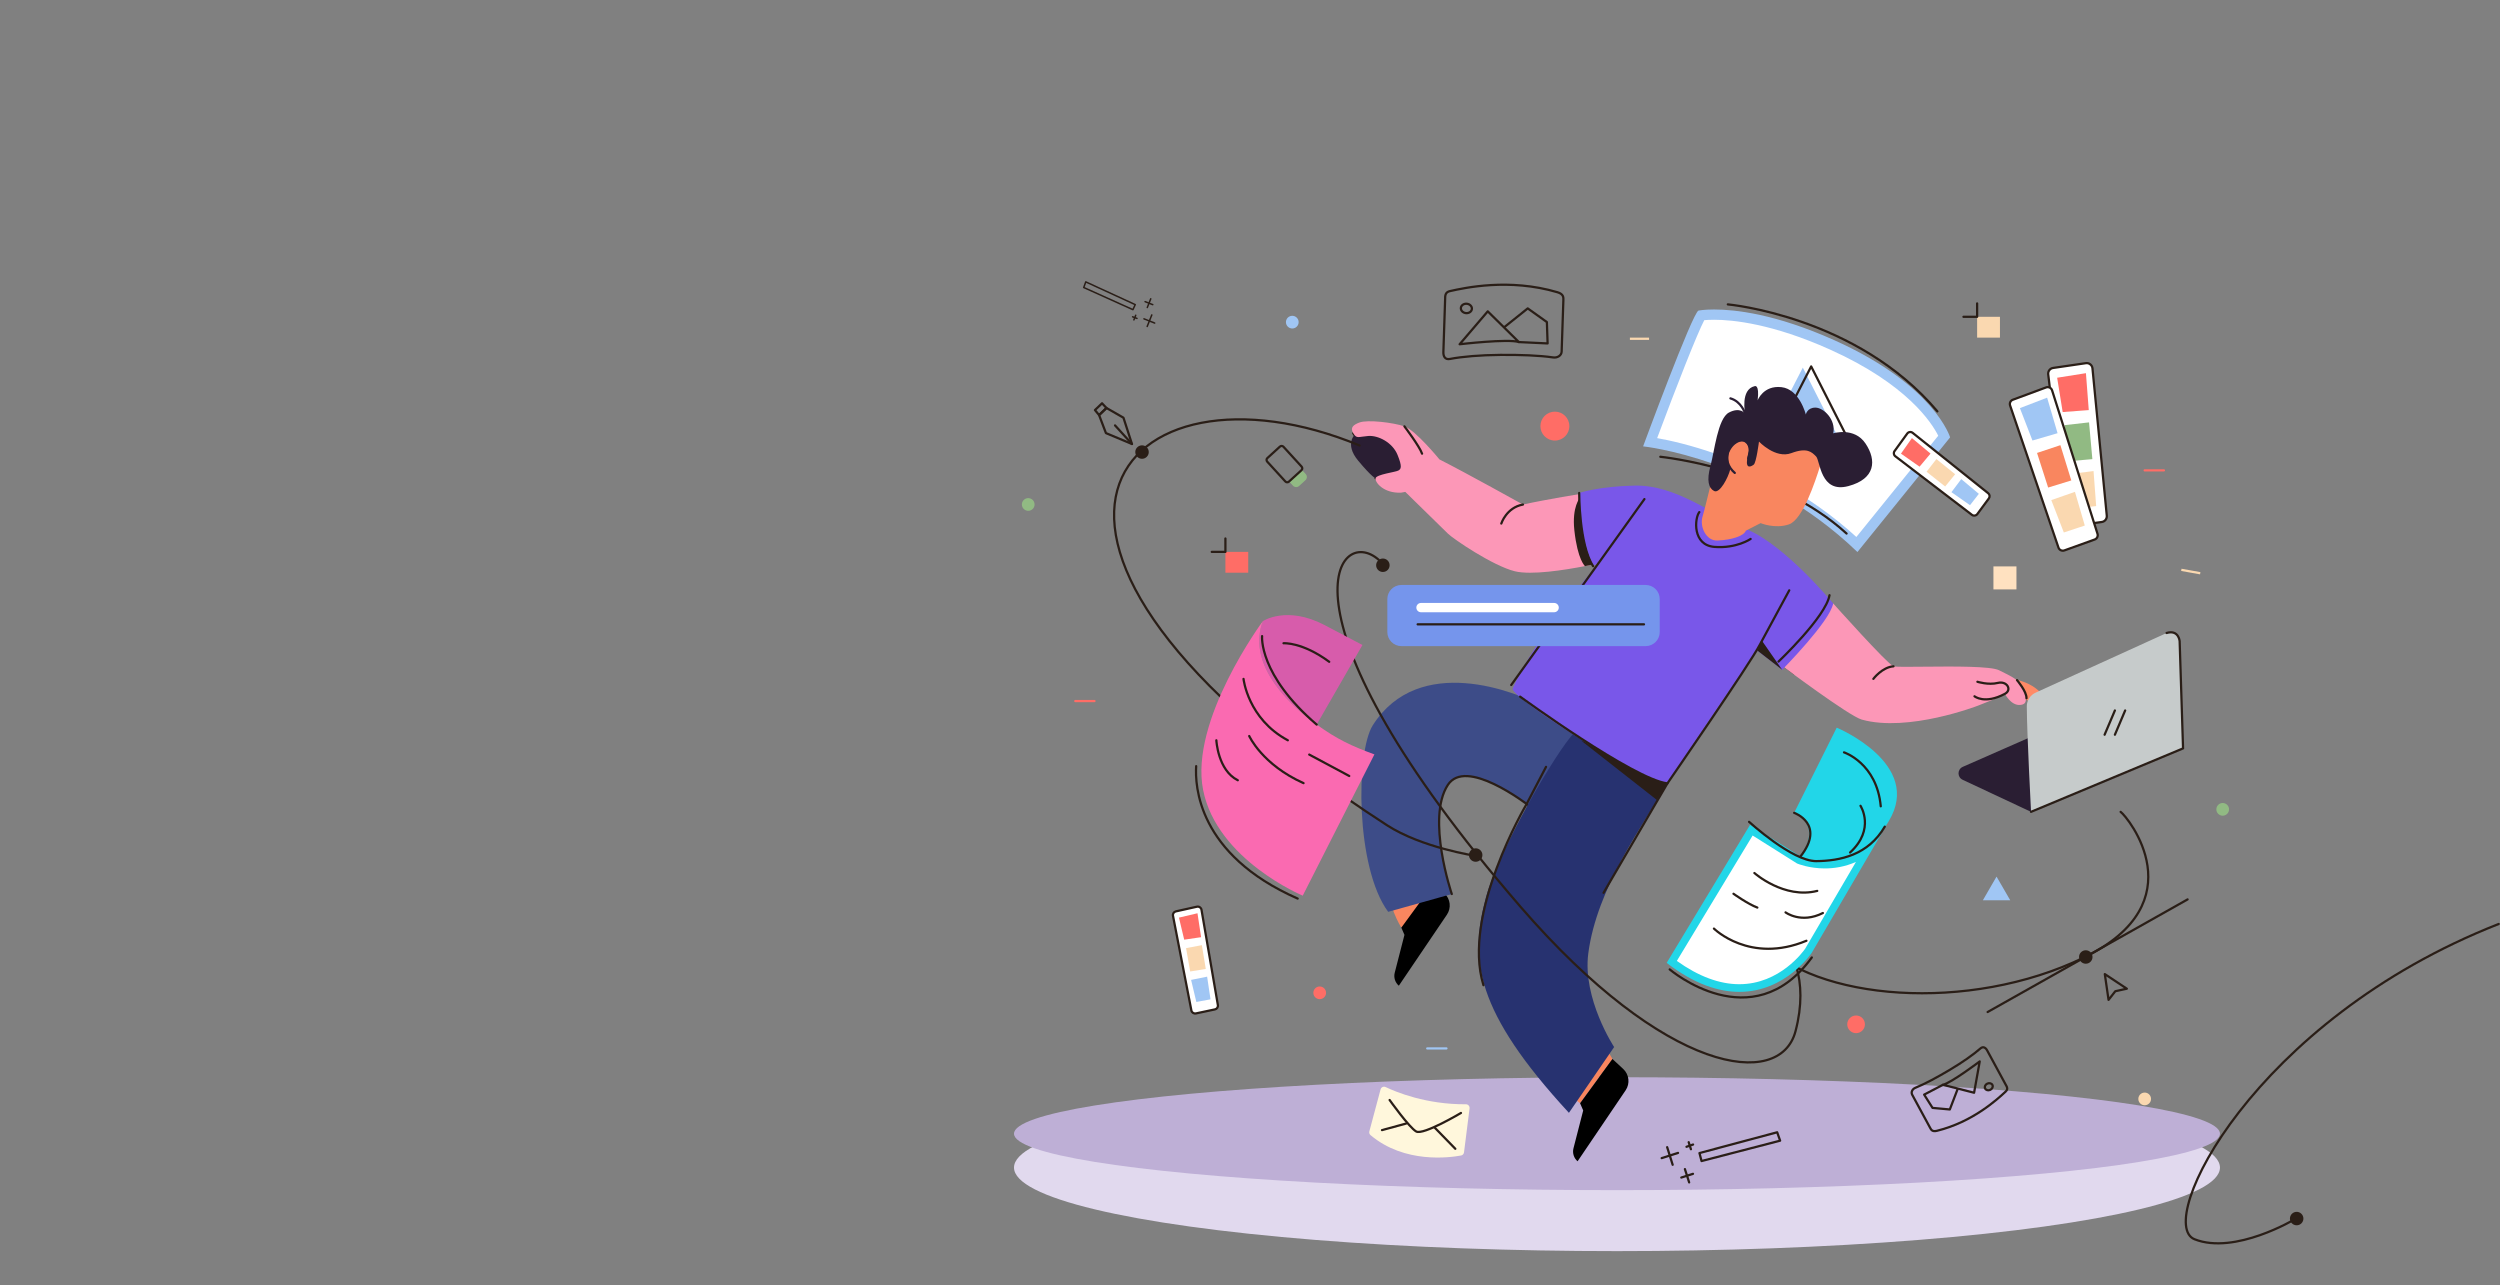 <svg width="1107" height="569" viewBox="0 0 1107 569" fill="none" xmlns="http://www.w3.org/2000/svg">
<rect x="0" y="0" width="1107" height="569" fill="#808080" stroke="none"/>
<g clip-path="url(#clip0_4109_1294)">
<ellipse cx="716" cy="517" rx="267" ry="37" fill="#E1D9EE"/>
<ellipse cx="716" cy="502" rx="267" ry="25" fill="#BEAFD6"/>
<path d="M822.249 241.096C785.347 206.535 742.112 197.625 730.688 195.793C738.387 175.047 750.278 144.207 753.239 139.644C754.196 139.519 756.144 139.314 759.014 139.314C767.408 139.314 785.369 141.055 811.36 152.742C848.889 169.619 858.946 188.601 860.917 193.244L822.249 241.096Z" fill="white"/>
<path d="M759.014 141.59C767.226 141.59 784.823 143.308 810.427 154.825C844.379 170.097 855.359 187.155 858.252 192.936L821.999 237.774C800.187 217.927 776.668 206.968 760.415 201.198C748.877 197.101 739.447 195.008 733.786 193.995C742.294 171.155 751.543 147.655 754.652 141.772C755.666 141.681 757.123 141.59 759.014 141.59ZM759.014 137.038C754.447 137.038 752.101 137.516 752.101 137.516C749.435 138.403 727.567 197.648 727.567 197.648C727.567 197.648 779.458 202.939 822.465 244.442L863.514 193.665C863.514 193.665 856.668 170.609 812.306 150.671C786.304 138.984 768.183 137.038 759.014 137.038Z" fill="#A0C6F4"/>
<path d="M735.187 202.257C735.187 202.257 786.212 207.412 817.659 236.249" stroke="#2A1E17" stroke-miterlimit="10" stroke-linecap="round" stroke-linejoin="round"/>
<path d="M779.253 199.764L798.285 162.779L817.853 201.358L779.253 199.764Z" fill="#A0C6F4"/>
<path d="M782.955 199.241L801.987 162.256L821.554 200.823L782.955 199.241Z" stroke="#2A1E17" stroke-miterlimit="10" stroke-linecap="round" stroke-linejoin="round"/>
<path d="M765.084 134.785C765.084 134.785 822.294 139.94 857.864 182.16" stroke="#2A1E17" stroke-miterlimit="10" stroke-linecap="round" stroke-linejoin="round"/>
<path d="M794.322 298.679C791.178 296.369 789.117 294.822 789.117 294.822C789.982 293.661 803.752 279.003 811.725 267.191C811.725 267.202 795.597 299.624 794.322 298.679Z" fill="#2A1E17"/>
<path d="M599.229 191.855C600.767 194.405 601.439 193.392 605.87 193.05C610.3 192.709 616.599 195.941 618.82 201.392C621.041 206.843 620.357 207.685 619.161 208.368C617.965 209.051 609.446 210.075 609.104 211.77" stroke="#2A1E17" stroke-miterlimit="10" stroke-linecap="round" stroke-linejoin="round"/>
<path d="M714.002 468.913L710.038 462.21L695.949 485.664L699.651 488.509L714.002 468.913Z" fill="#F9865F"/>
<path d="M620.505 410.761C620.505 410.761 613.204 398.903 616.336 393.099L639.616 395.591L620.505 410.761Z" fill="#F9865F"/>
<path d="M620.505 410.761L621.894 413.959L617.589 430.71C617.042 432.815 617.748 435.057 619.4 436.48L640.687 405.037C642.714 402.055 642.247 398.038 639.605 395.58L634.844 391.165L620.505 410.761Z" fill="black"/>
<path d="M609.115 211.77C615.778 211.611 624.229 211.19 622.543 206.126C620.858 201.062 614.514 188.396 600.152 192.197C600.152 192.197 595.083 196.419 601.416 204.009C607.748 211.611 609.115 211.77 609.115 211.77Z" fill="#2A1E33"/>
<path d="M642.851 395.876C642.851 395.876 631.473 362.305 641.097 347.568C649.047 335.403 675.004 355.193 678.569 357.855L697.145 324.33C697.145 324.33 692.851 318.321 682.327 312.438C671.803 306.554 628.306 288.938 607.862 321.166C600.311 333.081 600.197 384.177 614.684 403.762L642.851 395.876Z" fill="#3D4C88"/>
<path d="M642.851 395.876C642.851 395.876 631.473 362.305 641.097 347.568C649.047 335.403 675.004 355.192 678.569 357.855" stroke="#2A1E17" stroke-miterlimit="10" stroke-linecap="round" stroke-linejoin="round"/>
<path d="M697.145 324.33C688.694 333.218 663.649 376.507 658.011 397.196C650.471 424.872 653.307 447.826 694.719 492.765L714.742 463.632C714.742 463.632 700.665 442.272 703.296 422.152C707.1 393.031 727.84 364.797 738.33 346.885L697.145 324.33Z" fill="#273270"/>
<path d="M700.323 328.097L733.626 354.202L743.58 339.09L700.323 328.097Z" fill="#2A1E17"/>
<path d="M891.577 300.637C896.771 301.752 900.723 303.721 903.445 306.566C906.167 309.411 904.926 310.89 903.935 311.755C902.944 312.62 899.117 311.63 895.78 308.671C892.443 305.701 891.577 300.637 891.577 300.637Z" fill="#FF8A66"/>
<path d="M789.116 294.822C789.982 293.661 803.752 279.003 811.725 267.191C811.725 267.191 835.814 294.162 838.433 295.038C839.401 295.356 845.312 295.288 852.647 295.208C865.039 295.083 881.52 294.958 885.165 296.779C890.973 299.681 894.458 301.126 895.905 305.189C897.351 309.251 897.932 311.903 894.459 312.153C890.392 312.438 887.784 307.226 887.784 307.226C887.784 307.226 884.458 309.229 875.882 312.449C875.882 312.449 845.005 324.421 824.367 318.629C818.729 317.047 789.116 294.822 789.116 294.822Z" fill="#FC97B7"/>
<path d="M601.951 187.087C599.297 188.1 597.692 189.295 599.229 191.855C600.767 194.404 601.439 193.392 605.869 193.05C610.3 192.709 616.598 195.941 618.819 201.392C621.04 206.843 620.357 207.685 619.161 208.368C617.965 209.05 609.446 210.075 609.104 211.77C608.762 213.477 612.555 218.496 620.391 218.154L622.27 217.813C622.27 217.813 638.751 233.893 641.131 236.283C643.512 238.661 661.04 250.531 670.699 252.943C678.034 254.775 692.909 252.408 701.838 250.667C706.177 249.825 709.116 249.119 709.116 249.119C709.116 249.119 702.407 237.057 701.052 218.496C701.052 218.496 685.016 221.068 674.355 223.412C674.355 223.412 649.48 209.551 637.384 203.429C637.384 203.429 626.826 190.49 621.883 188.794C616.951 187.087 605.528 185.733 601.951 187.087Z" fill="#FC97B7"/>
<path d="M701.849 250.679C706.189 249.837 709.127 249.131 709.127 249.131C709.127 249.131 701.018 238.912 699.651 220.362C699.651 220.362 695.984 224.311 697.123 234.815C698.569 248.027 701.849 250.679 701.849 250.679Z" fill="#2A1E17"/>
<path d="M699.264 218.28C699.264 218.28 699.491 240.949 705.573 250.417L707.749 249.541C707.749 249.541 679.093 283.032 669.833 304.916C668.318 308.5 729.321 347.431 738.33 346.885C738.33 346.885 768.057 301.559 778.216 288.13L789.139 296.586C789.139 296.586 810.563 274.907 811.713 267.202C811.713 267.202 791.018 242.041 774.082 234.667C757.146 227.304 742.02 214.672 723.831 215.025C708.102 215.321 699.264 218.28 699.264 218.28Z" fill="#7957E9"/>
<path d="M789.15 296.586L778.216 288.119L779.959 283.385L789.15 296.586Z" fill="#2A1E17"/>
<path d="M805.768 206.922C803.854 212.863 798.331 230.058 792.169 232.186C786.007 234.314 779.595 231.64 779.595 231.64L773.034 234.997C772.305 237.193 767.123 239.082 760.437 239.344C755.483 239.537 752.465 233.176 753.934 228.578C754.606 226.462 757.123 216.049 757.123 216.049C757.123 216.049 762.431 196.521 767.317 192.481C772.203 188.453 776.793 184.458 789.834 189.716C809.8 197.796 805.768 206.922 805.768 206.922Z" fill="#F9865F"/>
<path d="M766.166 207.776C765.289 211.429 761.485 218.724 759.002 217.415C756.519 216.106 755.642 212.738 757.396 206.319C759.15 199.901 760.608 185.289 765.574 182.672C770.54 180.043 772.738 183.104 772.738 183.104C772.738 183.104 770.551 172.441 776.975 170.984C776.975 170.984 779.162 169.96 778.285 177.266C778.285 177.266 780.768 170.552 788.809 171.428C796.85 172.304 799.617 183.548 799.617 183.548C799.617 183.548 800.198 180.487 803.854 180.487C807.511 180.487 813.057 185.892 811.747 191.878C811.747 191.878 821.098 188.953 826.064 196.407C831.03 203.85 830.449 212.032 818.467 215.241C805.939 218.598 806.041 203.998 804.151 202.097C802.248 200.197 800.21 198.012 793.194 200.641C786.178 203.269 778.877 195.531 778.877 195.531C778.877 195.531 777.704 204.874 776.542 205.75C775.369 206.627 773.034 207.799 773.615 203.417C774.196 199.036 774.925 199.48 774.492 198.308C774.059 197.136 772.077 193.46 767.92 196.703C763.251 200.322 766.166 207.776 766.166 207.776Z" fill="#2A1E33"/>
<path d="M768.159 209.403C765.369 207.059 763.444 202.94 765.893 198.82C768.341 194.7 772.362 194.143 773.581 195.702C774.799 197.261 775.278 199.89 774.127 203.008" stroke="#2A1E33" stroke-miterlimit="10" stroke-linecap="round" stroke-linejoin="round"/>
<path d="M699.651 488.509L701.04 491.707L696.735 508.458C696.188 510.564 696.894 512.806 698.546 514.228L719.833 482.785C721.86 479.804 721.393 475.786 718.751 473.328L713.99 468.913L699.651 488.509Z" fill="black"/>
<path d="M772.749 183.093C772.749 183.093 771.121 177.79 766.234 176.401" stroke="#2A1E33" stroke-miterlimit="10" stroke-linecap="round" stroke-linejoin="round"/>
<path d="M669.172 303.311L728.148 221" stroke="#2A1E17" stroke-miterlimit="10" stroke-linecap="round" stroke-linejoin="round"/>
<path d="M752.453 226.758C750.323 229.523 749.355 241.393 759.139 242.166C768.923 242.94 775.164 238.65 775.164 238.65" stroke="#2A1E17" stroke-miterlimit="10" stroke-linecap="round" stroke-linejoin="round"/>
<path d="M621.883 188.794C621.883 188.794 628.625 197.705 629.685 200.88" stroke="#2A1E17" stroke-miterlimit="10" stroke-linecap="round" stroke-linejoin="round"/>
<path d="M874.311 308.318C874.311 308.318 878.809 312.028 887.784 307.226C891.042 305.485 888.718 301.377 884.607 302.401C880.484 303.425 875.598 301.889 875.598 301.889" stroke="#2A1E17" stroke-miterlimit="10" stroke-linecap="round" stroke-linejoin="round"/>
<path d="M893.126 301.149C893.126 301.149 897.443 306.19 897.329 309.183" stroke="#2A1E17" stroke-miterlimit="10" stroke-linecap="round" stroke-linejoin="round"/>
<path d="M829.526 300.603C829.526 300.603 833.433 295.402 838.433 295.049" stroke="#2A1E17" stroke-miterlimit="10" stroke-linecap="round" stroke-linejoin="round"/>
<path d="M664.776 231.822C664.776 231.822 667.054 224.721 674.366 223.412" stroke="#2A1E17" stroke-miterlimit="10" stroke-linecap="round" stroke-linejoin="round"/>
<path d="M684.583 339.568L675.87 356.228C675.87 356.228 647.122 404.844 656.872 436.241" stroke="#2A1E17" stroke-miterlimit="10" stroke-linecap="round" stroke-linejoin="round"/>
<path d="M710.05 395.33L738.33 346.885C738.33 346.885 775.403 293.16 779.196 285.581L792.283 261.398" stroke="#2A1E17" stroke-miterlimit="10" stroke-linecap="round" stroke-linejoin="round"/>
<path d="M673.113 308.478C673.113 308.478 723.41 345.121 738.33 346.885" stroke="#2A1E17" stroke-miterlimit="10" stroke-linecap="round" stroke-linejoin="round"/>
<path d="M699.264 218.28C699.264 218.28 699.218 241.279 705.425 250.701" stroke="#2A1E17" stroke-miterlimit="10" stroke-linecap="round" stroke-linejoin="round"/>
<path d="M810.107 263.561C808.524 273.04 787.533 292.944 787.533 292.944" stroke="#2A1E17" stroke-miterlimit="10" stroke-linecap="round" stroke-linejoin="round"/>
<path d="M653.432 381.594C655.08 381.594 656.416 380.259 656.416 378.613C656.416 376.966 655.08 375.631 653.432 375.631C651.784 375.631 650.448 376.966 650.448 378.613C650.448 380.259 651.784 381.594 653.432 381.594Z" fill="#2A1E17"/>
<path d="M933.662 442.739L932.01 431.325L941.76 437.8L936.657 438.915L933.662 442.739Z" stroke="#2A1E17" stroke-miterlimit="10" stroke-linecap="round" stroke-linejoin="round"/>
<path d="M610.494 247.879C592.031 231.606 561.518 272.198 673.17 401.395C737.579 475.934 788.183 482.615 795.039 456.68C807.34 410.158 762.92 398.403 779.447 416.622C803.479 443.115 871.839 448.714 922.773 423.985C973.036 399.586 942.136 361.702 939.015 359.494" stroke="#2A1E17" stroke-miterlimit="10" stroke-linecap="round" stroke-linejoin="round"/>
<path d="M923.582 426.739C925.23 426.739 926.566 425.404 926.566 423.757C926.566 422.111 925.23 420.776 923.582 420.776C921.934 420.776 920.598 422.111 920.598 423.757C920.598 425.404 921.934 426.739 923.582 426.739Z" fill="#2A1E17"/>
<path d="M880.119 448.122L968.662 398.255" stroke="#2A1E17" stroke-miterlimit="10" stroke-linecap="round" stroke-linejoin="round"/>
<path d="M612.339 253.273C613.987 253.273 615.323 251.939 615.323 250.292C615.323 248.645 613.987 247.31 612.339 247.31C610.691 247.31 609.354 248.645 609.354 250.292C609.354 251.939 610.691 253.273 612.339 253.273Z" fill="#2A1E17"/>
<path d="M688.501 195.087C692.042 195.087 694.913 192.219 694.913 188.68C694.913 185.142 692.042 182.273 688.501 182.273C684.959 182.273 682.088 185.142 682.088 188.68C682.088 192.219 684.959 195.087 688.501 195.087Z" fill="#FF6D66"/>
<path d="M572.224 139.837C570.664 139.837 569.411 141.101 569.411 142.648C569.411 144.196 570.675 145.459 572.224 145.459C573.773 145.459 575.038 144.196 575.038 142.648C575.038 141.101 573.773 139.837 572.224 139.837Z" fill="#A0C6F4"/>
<path d="M949.664 489.408C951.218 489.408 952.478 488.15 952.478 486.597C952.478 485.045 951.218 483.787 949.664 483.787C948.111 483.787 946.851 485.045 946.851 486.597C946.851 488.15 948.111 489.408 949.664 489.408Z" fill="#FAD8B0"/>
<path d="M899.333 359.483L869.048 345.28C866.6 344.131 866.645 340.649 869.117 339.556L925.45 314.793C926.247 314.441 927.158 314.441 927.955 314.782L966.657 331.374L899.333 359.483Z" fill="#2A1E33"/>
<path d="M897.466 312.825C897.545 325.343 899.345 359.494 899.345 359.494L966.669 331.397L965.154 283.885C965.063 280.972 962.033 279.083 959.368 280.301L901.395 306.691C898.992 307.772 897.443 310.173 897.466 312.825Z" fill="#C6CBCB"/>
<path d="M899.333 359.483L966.657 331.386L965.143 283.874C965.143 283.874 964.698 278.685 959.357 280.289" stroke="#2A1E17" stroke-miterlimit="10" stroke-linecap="round" stroke-linejoin="round"/>
<path d="M931.919 325.331L936.475 314.6" stroke="#2A1E17" stroke-miterlimit="10" stroke-linecap="round" stroke-linejoin="round"/>
<path d="M936.475 325.331L941.019 314.6" stroke="#2A1E17" stroke-miterlimit="10" stroke-linecap="round" stroke-linejoin="round"/>
<path d="M584.366 442.432C585.92 442.432 587.179 441.173 587.179 439.621C587.179 438.069 585.92 436.81 584.366 436.81C582.812 436.81 581.553 438.069 581.553 439.621C581.553 441.173 582.812 442.432 584.366 442.432Z" fill="#FF6D66"/>
<path d="M821.873 457.487C824.037 457.487 825.791 455.735 825.791 453.573C825.791 451.411 824.037 449.658 821.873 449.658C819.709 449.658 817.955 451.411 817.955 453.573C817.955 455.735 819.709 457.487 821.873 457.487Z" fill="#FF6D66"/>
<path d="M613.558 481.351C618.136 483.548 631.473 489.09 649.127 488.976C650.095 488.965 650.836 489.818 650.722 490.785L648.262 510.279C648.171 510.973 647.647 511.531 646.963 511.656C641.975 512.589 621.883 515.343 606.849 502.609C606.382 502.211 606.188 501.574 606.348 500.982L611.314 482.398C611.576 481.42 612.646 480.919 613.558 481.351Z" fill="#FFF7DC"/>
<path d="M615.323 487.087C615.323 487.087 624.002 499.275 627.1 501.027C630.198 502.769 646.917 492.822 646.917 492.822" stroke="#2A1E17" stroke-miterlimit="10" stroke-linecap="round" stroke-linejoin="round"/>
<path d="M635.289 499.32L644.412 508.686" stroke="#2A1E17" stroke-miterlimit="10" stroke-linecap="round" stroke-linejoin="round"/>
<path d="M622.612 497.511L611.952 500.413" stroke="#2A1E17" stroke-miterlimit="10" stroke-linecap="round" stroke-linejoin="round"/>
<path d="M892.887 250.804H882.693V260.989H892.887V250.804Z" fill="#FFE1C0"/>
<path d="M884.071 388.16L887.101 393.395L890.131 398.641H884.071H878.012L881.042 393.395L884.071 388.16Z" fill="#A0C6F4"/>
<path d="M639.127 155.917L639.913 132.122C639.833 129.903 640.733 129.197 642.1 128.89C648.569 127.456 668.239 123.075 689.628 129.402C692.396 130.221 692.305 131.678 692.259 132.998L691.496 155.69C691.439 157.351 689.697 158.558 687.749 158.273C681.508 157.363 673.011 157.078 664.378 157.146C655.46 157.226 647.521 157.886 641.963 158.956C639.867 159.354 639.07 157.772 639.127 155.917Z" stroke="#2A1E17" stroke-miterlimit="10" stroke-linecap="round" stroke-linejoin="round"/>
<path d="M646.325 152.435L658.774 137.869L672.555 151.456C667.806 149.92 646.325 152.435 646.325 152.435Z" stroke="#2A1E17" stroke-miterlimit="10" stroke-linecap="round" stroke-linejoin="round"/>
<path d="M666.417 144.617L676.474 136.56L684.959 142.614L685.278 152.071L672.567 151.468" stroke="#2A1E17" stroke-miterlimit="10" stroke-linecap="round" stroke-linejoin="round"/>
<path d="M651.751 136.823C651.867 135.678 650.87 134.641 649.525 134.505C648.179 134.369 646.994 135.186 646.879 136.33C646.763 137.475 647.76 138.513 649.105 138.648C650.451 138.784 651.635 137.967 651.751 136.823Z" stroke="#2A1E17" stroke-miterlimit="10" stroke-linecap="round" stroke-linejoin="round"/>
<path d="M879.903 465.112L888.251 480.521C889.128 481.897 888.821 482.683 888.058 483.388C884.481 486.7 873.616 496.794 857.67 500.72C855.609 501.232 855.119 500.265 854.663 499.411L846.702 484.72C846.121 483.639 846.77 482.227 848.114 481.681C852.42 479.94 857.921 476.97 863.376 473.715C869.014 470.358 873.809 466.99 876.942 464.247C878.149 463.2 879.242 463.906 879.903 465.112Z" stroke="#2A1E17" stroke-miterlimit="10" stroke-linecap="round" stroke-linejoin="round"/>
<path d="M876.622 469.994L874.128 483.866L860.312 480.35C863.912 479.576 876.622 469.994 876.622 469.994Z" stroke="#2A1E17" stroke-miterlimit="10" stroke-linecap="round" stroke-linejoin="round"/>
<path d="M866.771 482.421L863.377 491.275L855.734 490.58L852.01 484.697L860.324 480.35" stroke="#2A1E17" stroke-miterlimit="10" stroke-linecap="round" stroke-linejoin="round"/>
<path d="M881.264 482.595C882.168 482.182 882.617 481.227 882.267 480.461C881.916 479.695 880.9 479.409 879.996 479.821C879.092 480.234 878.643 481.19 878.993 481.956C879.344 482.722 880.361 483.008 881.264 482.595Z" stroke="#2A1E17" stroke-miterlimit="10" stroke-linecap="round" stroke-linejoin="round"/>
<path d="M839.242 202.029L873.172 227.976C873.912 228.545 874.983 228.397 875.541 227.646L880.666 220.704C881.202 219.975 881.065 218.963 880.37 218.405L846.919 191.662C846.167 191.059 845.074 191.218 844.516 191.992L838.912 199.73C838.365 200.447 838.513 201.472 839.242 202.029Z" fill="white" stroke="#2A1E17" stroke-miterlimit="10" stroke-linecap="round" stroke-linejoin="round"/>
<path d="M841.748 200.868L849.983 206.638L854.835 200.846L846.6 193.983L841.748 200.868Z" fill="#FF6D66"/>
<path d="M853.081 208.891L861.315 215.423L865.734 209.995L857.443 203.27L853.081 208.891Z" fill="#FAD8B0"/>
<path d="M864.094 217.927L872.318 223.697L876.236 218.667L868.445 212.146L864.094 217.927Z" fill="#A0C6F4"/>
<path d="M906.953 165.75L914.687 230.684C914.858 232.106 916.167 233.119 917.58 232.926L930.678 231.139C932.044 230.957 933.013 229.717 932.887 228.351L926.543 163.098C926.407 161.642 925.063 160.595 923.616 160.811L909.14 162.927C907.75 163.11 906.782 164.361 906.953 165.75Z" fill="white" stroke="#2A1E17" stroke-miterlimit="10" stroke-linecap="round" stroke-linejoin="round"/>
<path d="M910.905 167.263L913.354 182.455L924.903 181.591L923.65 165.238L910.905 167.263Z" fill="#FF6D66"/>
<path d="M914.197 188.248L915.814 204.26L926.498 203.304L925.028 187.03L914.197 188.248Z" fill="#91BA83"/>
<path d="M916.019 209.984L918.468 225.176L928.183 224.095L927.021 208.584L916.019 209.984Z" fill="#FAD8B0"/>
<path d="M890.074 179.565L911.486 242.462C911.851 243.543 913.035 244.112 914.106 243.725L927.523 238.9C928.559 238.525 929.106 237.41 928.776 236.363L908.662 172.851C908.309 171.736 907.101 171.144 906.008 171.553L891.293 177.004C890.256 177.38 889.709 178.518 890.074 179.565Z" fill="white" stroke="#2A1E17" stroke-miterlimit="10" stroke-linecap="round" stroke-linejoin="round"/>
<path d="M894.414 180.714L899.972 195.065L911.088 191.821L906.464 176.083L894.414 180.714Z" fill="#A0C6F4"/>
<path d="M901.999 200.561L906.919 215.89L917.17 212.738L912.341 197.113L901.999 200.561Z" fill="#F9865F"/>
<path d="M908.309 221.443L913.867 235.782L923.149 232.71L918.787 217.791L908.309 221.443Z" fill="#FAD8B0"/>
<path d="M728.683 286.105H620.551C617.1 286.105 614.309 283.305 614.309 279.868V265.256C614.309 261.808 617.111 259.02 620.551 259.02H728.683C732.134 259.02 734.925 261.82 734.925 265.256V279.868C734.925 283.317 732.134 286.105 728.683 286.105Z" fill="#7595EC"/>
<path d="M688.171 271.106H629.218C628.079 271.106 627.157 270.184 627.157 269.046C627.157 267.908 628.079 266.986 629.218 266.986H688.171C689.31 266.986 690.232 267.908 690.232 269.046C690.232 270.184 689.31 271.106 688.171 271.106Z" fill="white"/>
<path d="M627.737 276.454H727.954" stroke="#2A1E17" stroke-miterlimit="10" stroke-linecap="round" stroke-linejoin="round"/>
<path d="M578.17 209.904L576.461 208.038L570.812 213.193L572.52 215.059C573.238 215.845 574.468 215.901 575.254 215.184L578.044 212.635C578.842 211.918 578.887 210.701 578.17 209.904Z" fill="#91BA83"/>
<path d="M568.318 197.83L576.359 206.627C576.769 207.082 576.746 207.787 576.29 208.197L570.732 213.273C570.277 213.682 569.571 213.66 569.161 213.204L561.119 204.408C560.709 203.952 560.732 203.247 561.188 202.837L566.746 197.762C567.202 197.341 567.908 197.375 568.318 197.83Z" stroke="#2A1E17" stroke-miterlimit="10" stroke-linecap="round" stroke-linejoin="round"/>
<path d="M552.714 244.374H542.611V253.592H552.714V244.374Z" fill="#FF6D66"/>
<path d="M542.611 238.445V244.374H536.563" stroke="#2A1E17" stroke-miterlimit="10" stroke-linecap="round" stroke-linejoin="round"/>
<path d="M885.575 140.281H875.472V149.499H885.575V140.281Z" fill="#FAD8B0"/>
<path d="M875.472 134.352V140.281H869.424" stroke="#2A1E17" stroke-miterlimit="10" stroke-linecap="round" stroke-linejoin="round"/>
<path d="M602.02 197.261C497.281 153.88 416.643 237.432 614.081 365.366C629.628 375.438 653.467 378.977 653.467 378.977" stroke="#2A1E17" stroke-miterlimit="10" stroke-linecap="round" stroke-linejoin="round"/>
<path d="M505.687 203.156C507.335 203.156 508.671 201.821 508.671 200.174C508.671 198.528 507.335 197.193 505.687 197.193C504.039 197.193 502.703 198.528 502.703 200.174C502.703 201.821 504.039 203.156 505.687 203.156Z" fill="#2A1E17"/>
<path d="M486.677 183.798L489.946 180.657L497.463 184.959L501.233 196.601L489.707 191.776L486.677 183.798Z" stroke="#2A1E17" stroke-miterlimit="10" stroke-linecap="round" stroke-linejoin="round"/>
<path d="M489.946 180.657L486.677 183.798L484.844 181.579L487.987 178.575L489.946 180.657Z" stroke="#2A1E17" stroke-miterlimit="10" stroke-linecap="round" stroke-linejoin="round"/>
<path d="M501.234 196.601L493.739 188.373" stroke="#2A1E17" stroke-miterlimit="10" stroke-linecap="round" stroke-linejoin="round"/>
<path d="M519.4 405.515L527.543 447.428C527.725 448.349 528.625 448.941 529.536 448.748L537.976 446.961C538.853 446.779 539.434 445.925 539.275 445.038L532.019 402.841C531.86 401.896 530.937 401.282 530.003 401.486L520.675 403.558C519.787 403.762 519.217 404.627 519.4 405.515Z" fill="white" stroke="#2A1E17" stroke-miterlimit="10" stroke-linecap="round" stroke-linejoin="round"/>
<path d="M522.042 406.323L524.365 416.087L531.848 414.983L530.242 404.388L522.042 406.323Z" fill="#FF6D66"/>
<path d="M525.186 419.831L527.008 430.175L533.921 429.049L532.19 418.511L525.186 419.831Z" fill="#FAD8B0"/>
<path d="M527.418 433.897L529.741 443.672L536.017 442.5L534.514 432.463L527.418 433.897Z" fill="#A0C6F4"/>
<path d="M752.522 510.575L786.93 501.369L788.24 505.09L753.445 514.114L752.522 510.575Z" stroke="#2A1E17" stroke-miterlimit="10" stroke-linecap="round" stroke-linejoin="round"/>
<path d="M747.75 505.761L748.74 508.879" stroke="#2A1E17" stroke-miterlimit="10" stroke-linecap="round" stroke-linejoin="round"/>
<path d="M746.781 507.798L749.686 506.797" stroke="#2A1E17" stroke-miterlimit="10" stroke-linecap="round" stroke-linejoin="round"/>
<path d="M746.076 517.676L747.955 523.571" stroke="#2A1E17" stroke-miterlimit="10" stroke-linecap="round" stroke-linejoin="round"/>
<path d="M744.481 521.42L749.652 519.77" stroke="#2A1E17" stroke-miterlimit="10" stroke-linecap="round" stroke-linejoin="round"/>
<path d="M738.216 507.969L740.654 515.764" stroke="#2A1E17" stroke-miterlimit="10" stroke-linecap="round" stroke-linejoin="round"/>
<path d="M735.791 512.817L743.034 510.507" stroke="#2A1E17" stroke-miterlimit="10" stroke-linecap="round" stroke-linejoin="round"/>
<path d="M501.655 137.118L479.878 127.308L480.778 124.816L502.68 134.887L501.655 137.118Z" stroke="#2A1E17" stroke-width="0.671" stroke-miterlimit="10" stroke-linecap="round" stroke-linejoin="round"/>
<path d="M502.087 141.647L502.896 139.599" stroke="#2A1E17" stroke-width="0.671" stroke-miterlimit="10" stroke-linecap="round" stroke-linejoin="round"/>
<path d="M503.454 140.998L501.529 140.281" stroke="#2A1E17" stroke-width="0.671" stroke-miterlimit="10" stroke-linecap="round" stroke-linejoin="round"/>
<path d="M508.022 136.162L509.548 132.315" stroke="#2A1E17" stroke-width="0.671" stroke-miterlimit="10" stroke-linecap="round" stroke-linejoin="round"/>
<path d="M510.436 134.899L507.054 133.567" stroke="#2A1E17" stroke-width="0.671" stroke-miterlimit="10" stroke-linecap="round" stroke-linejoin="round"/>
<path d="M507.976 144.549L510.015 139.462" stroke="#2A1E17" stroke-width="0.671" stroke-miterlimit="10" stroke-linecap="round" stroke-linejoin="round"/>
<path d="M511.29 143.058L506.552 141.18" stroke="#2A1E17" stroke-width="0.671" stroke-miterlimit="10" stroke-linecap="round" stroke-linejoin="round"/>
<path d="M583.022 320.848C567.68 309.809 552.6 292.648 559.206 275.032C559.206 275.032 569.787 267.987 586.541 276.796C603.295 285.604 603.295 285.604 603.295 285.604L583.022 320.848Z" fill="#D75CAB"/>
<path d="M559.206 275.02C552.589 292.648 567.668 309.798 583.022 320.836C592.224 327.459 598.671 330.418 608.591 334.048L576.848 396.604C576.848 396.604 538.932 380.74 532.759 349.901C526.575 319.084 559.206 275.02 559.206 275.02Z" fill="#FA6AB1"/>
<path d="M550.63 300.625C550.63 300.625 552.532 318.321 570.243 327.801" stroke="#2A1E17" stroke-miterlimit="10" stroke-linecap="round" stroke-linejoin="round"/>
<path d="M579.73 334.128L597.441 343.607" stroke="#2A1E17" stroke-miterlimit="10" stroke-linecap="round" stroke-linejoin="round"/>
<path d="M553.158 325.912C553.158 325.912 558.853 338.555 577.202 346.771" stroke="#2A1E17" stroke-miterlimit="10" stroke-linecap="round" stroke-linejoin="round"/>
<path d="M538.603 327.801C538.603 327.801 539.24 341.07 548.09 345.497" stroke="#2A1E17" stroke-miterlimit="10" stroke-linecap="round" stroke-linejoin="round"/>
<path d="M558.853 281.666C558.853 281.666 557.213 298.714 583.022 320.848" stroke="#2A1E17" stroke-miterlimit="10" stroke-linecap="round" stroke-linejoin="round"/>
<path d="M568.341 284.83C568.341 284.83 576.564 284.193 588.58 293.046" stroke="#2A1E17" stroke-miterlimit="10" stroke-linecap="round" stroke-linejoin="round"/>
<path d="M529.662 339.249C529.138 347.704 530.185 378.351 574.605 397.89" stroke="#2A1E17" stroke-miterlimit="10" stroke-linecap="round" stroke-linejoin="round"/>
<path d="M813.296 322.202L794.458 359.927C794.458 359.927 807.237 364.627 797.248 379.261C797.248 379.261 820.87 389.048 836.326 363.625C851.782 338.214 813.296 322.202 813.296 322.202Z" fill="#22D6E8"/>
<path d="M770.176 437.504C760.642 437.504 750.574 433.612 740.244 425.942L775.494 367.608L796.463 380.798L796.599 380.854C796.793 380.934 801.463 382.835 808.046 382.835C813.342 382.835 820.028 381.594 826.531 376.997L800.768 421.037C800.711 421.106 789.618 437.504 770.176 437.504Z" fill="white"/>
<path d="M776.064 369.964L795.426 382.152L795.666 382.311L795.927 382.425C796.132 382.516 801.11 384.542 808.035 384.542C812.078 384.542 816.884 383.859 821.816 381.651L799.333 420.081C798.593 421.151 788.16 435.808 770.164 435.808C761.383 435.808 752.089 432.338 742.51 425.487L776.064 369.964ZM836.326 363.636C827.59 377.998 816.258 381.116 808.046 381.116C801.725 381.116 797.249 379.261 797.249 379.261L774.936 365.218L738 426.363C750.369 435.888 761.155 439.2 770.187 439.2C790.825 439.2 802.249 421.879 802.249 421.879L836.326 363.636Z" fill="#22D6E8"/>
<path d="M794.458 359.927C794.458 359.927 808.513 364.888 797.248 379.261" stroke="#2A1E17" stroke-miterlimit="10" stroke-linecap="round" stroke-linejoin="round"/>
<path d="M774.492 363.91C774.492 363.91 793.638 381.423 804.23 381.31C814.823 381.196 827.249 378.67 834.584 366.038" stroke="#2A1E17" stroke-miterlimit="10" stroke-linecap="round" stroke-linejoin="round"/>
<path d="M776.85 386.579C776.85 386.579 789.994 398.232 804.675 394.488" stroke="#2A1E17" stroke-miterlimit="10" stroke-linecap="round" stroke-linejoin="round"/>
<path d="M790.643 404.001C790.643 404.001 797.533 409.168 807.169 404.286" stroke="#2A1E17" stroke-miterlimit="10" stroke-linecap="round" stroke-linejoin="round"/>
<path d="M758.934 411.182C758.934 411.182 774.834 426.989 799.88 416.565" stroke="#2A1E17" stroke-miterlimit="10" stroke-linecap="round" stroke-linejoin="round"/>
<path d="M767.59 395.762C767.59 395.762 774.082 400.394 778.149 401.873" stroke="#2A1E17" stroke-miterlimit="10" stroke-linecap="round" stroke-linejoin="round"/>
<path d="M816.531 333.149C816.531 333.149 831.053 337.895 832.796 357.036" stroke="#2A1E17" stroke-miterlimit="10" stroke-linecap="round" stroke-linejoin="round"/>
<path d="M823.832 356.809C823.832 356.809 830.518 367.142 819.219 377.486" stroke="#2A1E17" stroke-miterlimit="10" stroke-linecap="round" stroke-linejoin="round"/>
<path d="M739.344 429.253C739.344 429.253 775.802 460.457 802.271 423.973" stroke="#2A1E17" stroke-miterlimit="10" stroke-linecap="round" stroke-linejoin="round"/>
<path d="M476.142 310.424H484.639" stroke="#FF6D66" stroke-miterlimit="10" stroke-linecap="round" stroke-linejoin="round"/>
<path d="M949.664 208.277H958.172" stroke="#FF6D66" stroke-miterlimit="10" stroke-linecap="round" stroke-linejoin="round"/>
<path d="M721.713 150H730.21" stroke="#FAD8B0" stroke-miterlimit="10"/>
<path d="M965.895 252.329L974.266 253.831" stroke="#FAD8B0" stroke-miterlimit="10"/>
<path d="M631.986 464.247H640.483" stroke="#A0C6F4" stroke-miterlimit="10" stroke-linecap="round" stroke-linejoin="round"/>
<path d="M984.209 361.19C985.762 361.19 987.022 359.931 987.022 358.379C987.022 356.827 985.762 355.568 984.209 355.568C982.655 355.568 981.396 356.827 981.396 358.379C981.396 359.931 982.655 361.19 984.209 361.19Z" fill="#91BA83"/>
<path d="M455.299 226.189C456.853 226.189 458.112 224.93 458.112 223.378C458.112 221.826 456.853 220.567 455.299 220.567C453.745 220.567 452.486 221.826 452.486 223.378C452.486 224.93 453.745 226.189 455.299 226.189Z" fill="#91BA83"/>
<path d="M1016.97 542.564C1018.61 542.564 1019.95 541.229 1019.95 539.583C1019.95 537.936 1018.61 536.601 1016.97 536.601C1015.32 536.601 1013.98 537.936 1013.98 539.583C1013.98 541.229 1015.32 542.564 1016.97 542.564Z" fill="#2A1E17"/>
<path d="M1106.43 409.134C997.421 451.934 953.89 541.665 971.749 548.744C989.608 555.822 1016.2 539.844 1016.2 539.844" stroke="#2A1E17" stroke-miterlimit="10" stroke-linecap="round" stroke-linejoin="round"/>
</g>
<defs>
<clipPath id="clip0_4109_1294">
<rect width="1107" height="569" fill="white"/>
</clipPath>
</defs>
</svg>
